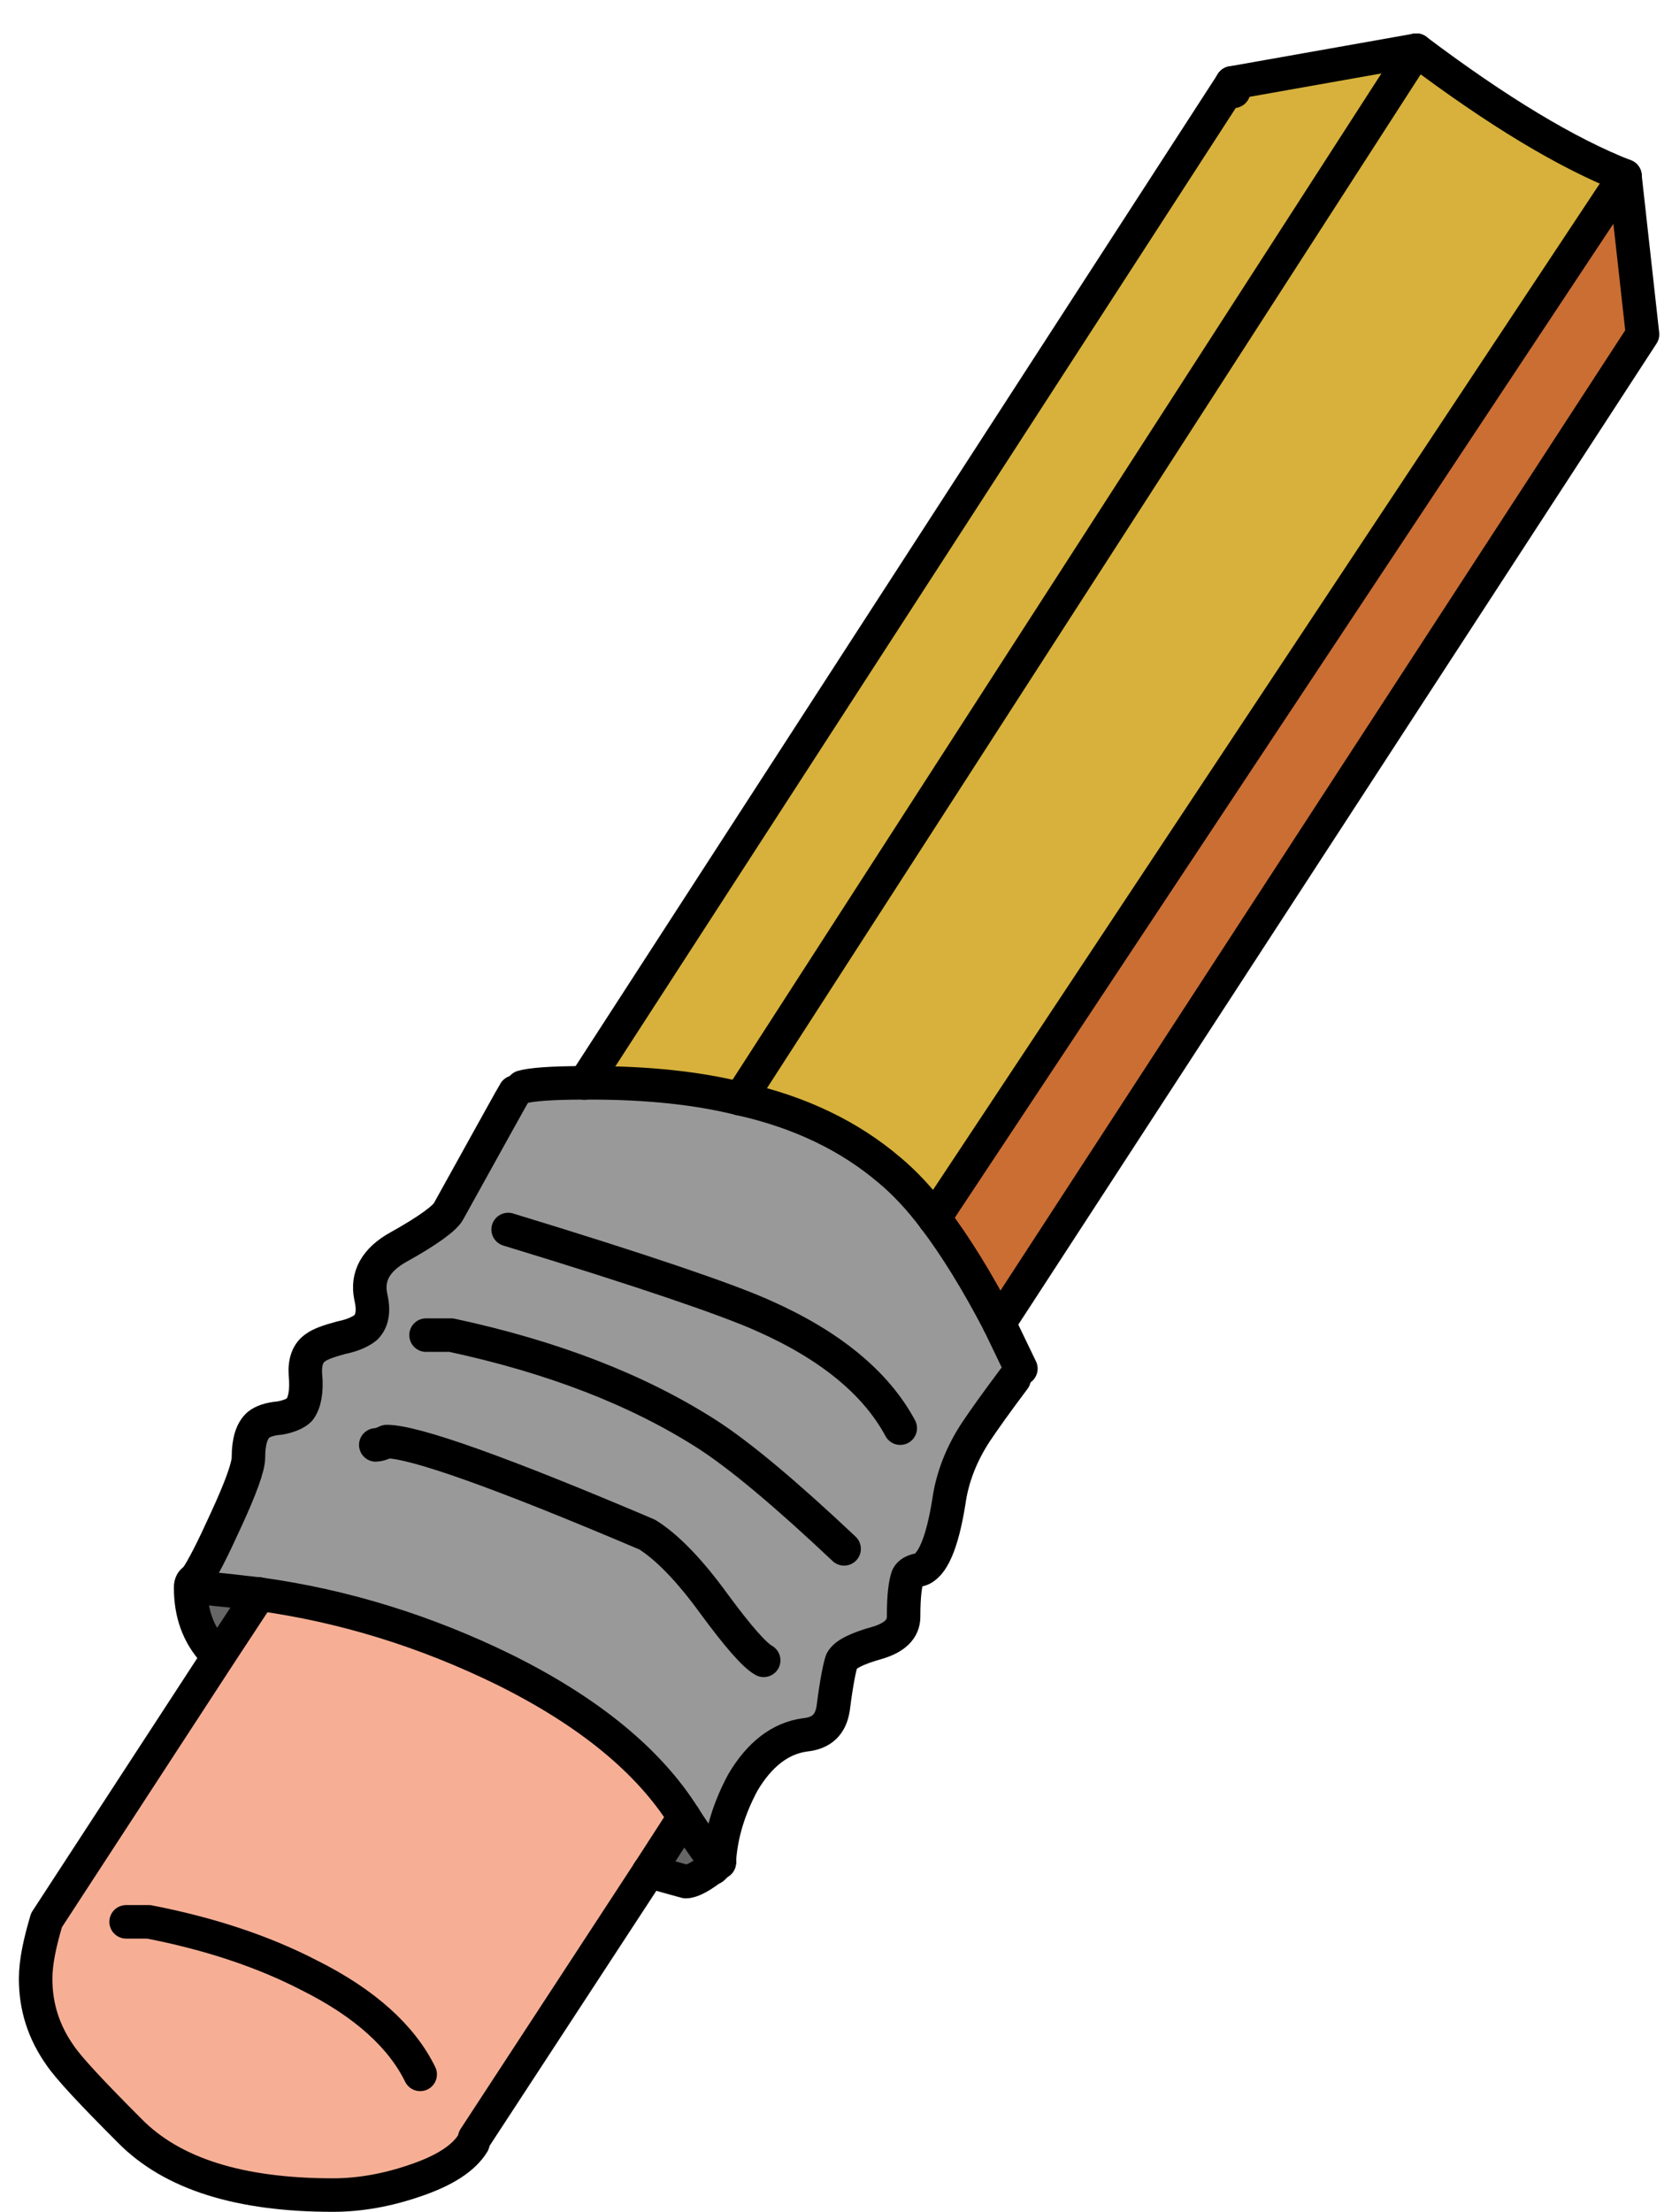 <svg version="1.1" width="93" height="123" viewBox="-1 -1 93 123" xmlns="http://www.w3.org/2000/svg" xmlns:xlink="http://www.w3.org/1999/xlink">
  <!-- Exported by Scratch - http://scratch.mit.edu/ -->
  <g id="ID0.7810848597437143">
    <path id="ID0.28432200802490115" fill="#D7B13B" d="M 144.800 10 L 145 11 L 144.800 10 L 67.800 128.900 L 68.300 129.300 C 74.900 129.300 80.900 129.900 86.100 131.200 L 166.800 6.100 L 144.800 10 Z " transform="matrix(0.466, 0, 0, 0.466, 0.05, -1.05)"/>
    <path id="ID0.35194656951352954" fill="#CB6E33" d="M 193.800 40 L 191.700 21.100 L 110.300 143.900 L 109.300 145.500 C 111.800 148.800 114.400 153 117 158 L 193.800 40 Z " transform="matrix(0.466, 0, 0, 0.466, 0.05, -1.05)"/>
    <path id="ID0.13818775676190853" fill="#D7B13B" d="M 191.700 21.100 C 184.800 18.400 176.500 13.400 166.800 6.100 L 86.100 131.200 C 93.300 132.800 99.200 135.700 103.900 139.700 L 110.300 143.900 L 191.700 21.100 Z " transform="matrix(0.466, 0, 0, 0.466, 0.05, -1.05)"/>
    <path id="ID0.7808091449551284" fill="#999999" d="M 111 179.300 C 111.400 176.400 112.500 173.600 114.200 171 C 115.200 169.500 116.700 167.400 118.800 164.600 L 119.600 163.400 L 117 158 C 114.400 153 111.800 148.800 109.300 145.500 C 107.500 143.100 105.700 141.200 103.900 139.700 C 99.200 135.700 93.300 132.800 86.100 131.200 C 80.900 129.900 74.900 129.300 68.300 129.300 L 67.500 129.300 L 67.400 129.300 C 63.600 129.300 61.100 129.500 60.100 129.800 L 59.200 130.400 C 59 130.700 56.400 135.400 51.300 144.600 C 50.900 145.400 48.900 146.900 45.300 148.900 C 42.600 150.400 41.500 152.400 42 154.800 C 42.400 156.500 42.200 157.700 41.400 158.500 C 40.900 158.900 40 159.400 38.500 159.700 C 37 160.100 35.900 160.500 35.400 160.900 C 34.500 161.500 34.100 162.600 34.200 164.100 C 34.400 166.100 34.100 167.500 33.500 168.300 C 33.100 168.700 32.300 169.100 31.100 169.300 C 29.900 169.400 29.100 169.700 28.600 170.100 C 27.800 170.800 27.400 172.100 27.400 174 C 27.400 175.100 26.500 177.600 24.700 181.500 C 23.200 184.800 22 187.200 21.100 188.500 C 21 188.600 21 188.600 21 188.600 L 21 189.500 C 23.600 189.700 26.100 190 28.700 190.300 C 38.800 191.700 48.500 194.700 57.900 199.300 C 68 204.300 75.200 210.200 79.400 216.900 C 80.100 218 81.300 219.800 83 222.100 C 83 222.200 83.100 222.300 83.100 222.300 L 83.600 222.300 C 83.600 222.300 83.600 222.300 83.600 222.200 C 83.800 218.900 84.800 215.800 86.400 212.800 C 88.400 209.400 90.900 207.500 93.800 207.100 C 95.800 206.900 96.900 205.900 97.200 203.900 C 97.600 200.700 98 198.900 98.200 198.300 C 98.600 197.500 100 196.800 102.500 196.100 C 104.500 195.500 105.600 194.500 105.600 193 C 105.600 190.500 105.800 189 106.100 188.200 C 106.300 187.800 106.800 187.500 107.500 187.400 C 109 187 110.200 184.300 111 179.300 Z M 42.600 172.500 C 42.800 172.500 43.300 172.400 43.900 172.100 C 47.200 172.100 57.600 175.800 75 183.200 C 77.400 184.700 80.100 187.500 83 191.500 C 85.800 195.300 87.800 197.600 88.900 198.200 C 87.800 197.600 85.800 195.300 83 191.500 C 80.100 187.500 77.400 184.700 75 183.200 C 57.600 175.800 47.200 172.100 43.900 172.100 C 43.300 172.400 42.800 172.500 42.600 172.500 Z M 48.600 159.400 L 51.600 159.400 C 63.700 162 73.800 165.900 82.100 171.200 C 86 173.700 91.500 178.300 98.500 184.900 C 91.500 178.300 86 173.700 82.100 171.200 C 73.800 165.900 63.700 162 51.600 159.400 L 48.600 159.400 Z M 88.900 157.100 C 96.800 160.600 102.300 165.100 105.200 170.500 C 102.300 165.100 96.800 160.600 88.900 157.100 C 84.700 155.200 74.500 151.700 58.400 146.800 C 74.500 151.700 84.700 155.200 88.900 157.100 Z " transform="matrix(0.466, 0, 0, 0.466, 0.05, -1.05)"/>
    <path id="ID0.1026272545568645" fill="#666666" d="M 21 188.600 C 20.700 188.700 20.500 189 20.500 189.500 C 20.500 192.600 21.400 195.100 23.300 197.200 L 23.900 197.600 L 28.700 190.300 C 26.100 190 23.600 189.700 21 189.500 L 21 188.600 C 21 188.600 21 188.600 21.100 188.500 C 21 188.500 21 188.500 21 188.600 Z " transform="matrix(0.466, 0, 0, 0.466, 0.05, -1.05)"/>
    <path id="ID0.8468243014067411" fill="#F6AF95" d="M 3.300 229.200 C 2.500 231.900 2 234.200 2 236.200 C 2 239.600 3 242.600 4.900 245.300 C 5.900 246.800 8.700 249.800 13.200 254.300 C 18.300 259.500 26.400 262 37.500 262 C 40.700 262 44 261.400 47.200 260.300 C 50.800 259.100 53.100 257.600 54.200 255.800 L 54.400 255.200 L 75.200 223.400 L 79.400 216.900 C 75.200 210.200 68 204.300 57.900 199.300 C 48.500 194.700 38.800 191.700 28.700 190.300 L 23.900 197.600 L 3.300 229.200 Z M 12.800 229.400 L 15.500 229.400 C 22.700 230.800 29.100 232.900 34.700 235.800 C 41.300 239.100 45.700 243.100 47.900 247.600 C 45.700 243.100 41.300 239.100 34.700 235.800 C 29.100 232.900 22.700 230.800 15.500 229.400 L 12.800 229.400 Z " transform="matrix(0.466, 0, 0, 0.466, 0.05, -1.05)"/>
    <path id="ID0.14617776218801737" fill="#666666" d="M 83.200 222.600 L 83 222.100 C 81.300 219.800 80.100 218 79.400 216.900 L 75.200 223.400 C 75.300 223.400 76.700 223.800 79.600 224.600 C 80.300 224.600 81.500 224 83.200 222.600 Z " transform="matrix(0.466, 0, 0, 0.466, 0.05, -1.05)"/>
    <path id="ID0.40429773181676865" fill="none" stroke="#000000" stroke-width="4" stroke-linecap="round" stroke-linejoin="round" d="M 145 11 L 144.800 10 " transform="matrix(0.466, 0, 0, 0.466, 0.05, -1.05)"/>
    <path id="ID0.787429531570524" fill="none" stroke="#000000" stroke-width="4" stroke-linecap="round" stroke-linejoin="round" d="M 144.800 10 L 166.800 6.100 " transform="matrix(0.466, 0, 0, 0.466, 0.05, -1.05)"/>
    <path id="ID0.17290590424090624" fill="none" stroke="#000000" stroke-width="4" stroke-linecap="round" stroke-linejoin="round" d="M 191.700 21.100 L 193.800 40 L 117 158 " transform="matrix(0.466, 0, 0, 0.466, 0.05, -1.05)"/>
    <path id="ID0.3082772484049201" fill="none" stroke="#000000" stroke-width="4" stroke-linecap="round" stroke-linejoin="round" d="M 166.800 6.100 C 176.500 13.400 184.800 18.400 191.700 21.100 " transform="matrix(0.466, 0, 0, 0.466, 0.05, -1.05)"/>
    <path id="ID0.5760392444208264" fill="none" stroke="#000000" stroke-width="4" stroke-linecap="round" stroke-linejoin="round" d="M 83.600 222.300 C 83.600 222.300 83.600 222.300 83.600 222.200 C 83.800 218.900 84.800 215.800 86.400 212.800 C 88.400 209.400 90.900 207.500 93.800 207.100 C 95.800 206.900 96.900 205.900 97.200 203.900 C 97.600 200.700 98 198.900 98.200 198.300 C 98.600 197.500 100 196.800 102.500 196.100 C 104.500 195.500 105.600 194.500 105.600 193 C 105.600 190.500 105.800 189 106.100 188.200 C 106.300 187.800 106.800 187.500 107.500 187.400 C 109 187 110.200 184.300 111 179.300 C 111.400 176.400 112.500 173.600 114.200 171 C 115.200 169.500 116.700 167.400 118.800 164.600 " transform="matrix(0.466, 0, 0, 0.466, 0.05, -1.05)"/>
    <path id="ID0.5527066234499216" fill="none" stroke="#000000" stroke-width="4" stroke-linecap="round" stroke-linejoin="round" d="M 119.600 163.400 L 117 158 " transform="matrix(0.466, 0, 0, 0.466, 0.05, -1.05)"/>
    <path id="ID0.337168590631336" fill="none" stroke="#000000" stroke-width="4" stroke-linecap="round" stroke-linejoin="round" d="M 109.300 145.500 L 110.300 143.900 L 191.700 21.100 " transform="matrix(0.466, 0, 0, 0.466, 0.05, -1.05)"/>
    <path id="ID0.24041158286854625" fill="none" stroke="#000000" stroke-width="4" stroke-linecap="round" stroke-linejoin="round" d="M 109.300 145.500 C 107.500 143.100 105.700 141.200 103.900 139.700 C 99.200 135.700 93.300 132.800 86.100 131.200 " transform="matrix(0.466, 0, 0, 0.466, 0.05, -1.05)"/>
    <path id="ID0.6169429863803089" fill="none" stroke="#000000" stroke-width="4" stroke-linecap="round" stroke-linejoin="round" d="M 67.500 129.300 L 67.400 129.300 C 63.600 129.300 61.100 129.500 60.100 129.800 " transform="matrix(0.466, 0, 0, 0.466, 0.05, -1.05)"/>
    <path id="ID0.19377167662605643" fill="none" stroke="#000000" stroke-width="4" stroke-linecap="round" stroke-linejoin="round" d="M 67.500 129.300 L 67.800 128.900 L 144.800 10 " transform="matrix(0.466, 0, 0, 0.466, 0.05, -1.05)"/>
    <path id="ID0.7439617072232068" fill="none" stroke="#000000" stroke-width="4" stroke-linecap="round" stroke-linejoin="round" d="M 86.100 131.200 C 80.900 129.900 74.900 129.300 68.300 129.300 L 67.500 129.300 " transform="matrix(0.466, 0, 0, 0.466, 0.05, -1.05)"/>
    <path id="ID0.645035267341882" fill="none" stroke="#000000" stroke-width="4" stroke-linecap="round" stroke-linejoin="round" d="M 21.100 188.500 C 22 187.200 23.200 184.800 24.700 181.500 C 26.500 177.600 27.400 175.100 27.400 174 C 27.400 172.100 27.800 170.800 28.600 170.100 C 29.100 169.700 29.900 169.400 31.100 169.300 C 32.300 169.100 33.100 168.700 33.500 168.300 C 34.100 167.500 34.400 166.100 34.200 164.100 C 34.100 162.600 34.500 161.500 35.400 160.900 C 35.900 160.500 37 160.100 38.500 159.700 C 40 159.400 40.900 158.900 41.400 158.500 C 42.200 157.700 42.400 156.500 42 154.800 C 41.500 152.400 42.600 150.400 45.300 148.900 C 48.900 146.900 50.900 145.400 51.300 144.600 C 56.400 135.400 59 130.700 59.200 130.400 " transform="matrix(0.466, 0, 0, 0.466, 0.05, -1.05)"/>
    <path id="ID0.5924094012007117" fill="none" stroke="#000000" stroke-width="4" stroke-linecap="round" stroke-linejoin="round" d="M 88.900 198.200 C 87.800 197.600 85.800 195.300 83 191.500 C 80.100 187.500 77.400 184.700 75 183.200 C 57.600 175.800 47.200 172.100 43.900 172.100 C 43.300 172.400 42.800 172.500 42.600 172.500 " transform="matrix(0.466, 0, 0, 0.466, 0.05, -1.05)"/>
    <path id="ID0.7166069275699556" fill="none" stroke="#000000" stroke-width="4" stroke-linecap="round" stroke-linejoin="round" d="M 98.500 184.900 C 91.500 178.300 86 173.700 82.100 171.200 C 73.800 165.900 63.700 162 51.600 159.400 L 48.600 159.400 " transform="matrix(0.466, 0, 0, 0.466, 0.05, -1.05)"/>
    <path id="ID0.17000629333779216" fill="none" stroke="#000000" stroke-width="4" stroke-linecap="round" stroke-linejoin="round" d="M 105.200 170.500 C 102.300 165.100 96.800 160.600 88.900 157.100 C 84.700 155.200 74.500 151.700 58.400 146.800 " transform="matrix(0.466, 0, 0, 0.466, 0.05, -1.05)"/>
    <path id="ID0.18965483270585537" fill="none" stroke="#000000" stroke-width="4" stroke-linecap="round" stroke-linejoin="round" d="M 23.300 197.200 C 21.400 195.100 20.500 192.600 20.500 189.500 C 20.500 189 20.700 188.700 21 188.600 C 21 188.500 21 188.500 21.100 188.500 " transform="matrix(0.466, 0, 0, 0.466, 0.05, -1.05)"/>
    <path id="ID0.8940332676284015" fill="none" stroke="#000000" stroke-width="4" stroke-linecap="round" stroke-linejoin="round" d="M 28.700 190.300 C 26.100 190 23.600 189.700 21 189.500 L 21 188.600 C 21 188.600 21 188.600 21.100 188.500 " transform="matrix(0.466, 0, 0, 0.466, 0.05, -1.05)"/>
    <path id="ID0.8133699148893356" fill="none" stroke="#000000" stroke-width="4" stroke-linecap="round" stroke-linejoin="round" d="M 47.900 247.600 C 45.700 243.100 41.300 239.100 34.700 235.800 C 29.100 232.900 22.700 230.800 15.500 229.400 L 12.800 229.400 " transform="matrix(0.466, 0, 0, 0.466, 0.05, -1.05)"/>
    <path id="ID0.9212465109303594" fill="none" stroke="#000000" stroke-width="4" stroke-linecap="round" stroke-linejoin="round" d="M 54.200 255.800 C 53.100 257.600 50.800 259.100 47.200 260.300 C 44 261.400 40.700 262 37.500 262 C 26.400 262 18.300 259.500 13.200 254.300 C 8.700 249.800 5.900 246.800 4.900 245.300 C 3 242.600 2 239.600 2 236.200 C 2 234.200 2.500 231.900 3.300 229.200 L 23.900 197.600 L 28.700 190.300 " transform="matrix(0.466, 0, 0, 0.466, 0.05, -1.05)"/>
    <path id="ID0.5062602781690657" fill="none" stroke="#000000" stroke-width="4" stroke-linecap="round" stroke-linejoin="round" d="M 82.900 222.900 L 82.800 223 L 82.900 222.900 " transform="matrix(0.466, 0, 0, 0.466, 0.05, -1.05)"/>
    <path id="ID0.38981194561347365" fill="none" stroke="#000000" stroke-width="4" stroke-linecap="round" stroke-linejoin="round" d="M 83.600 222.300 C 83.400 222.400 83.300 222.500 83.200 222.600 C 81.500 224 80.300 224.600 79.600 224.600 C 76.700 223.800 75.300 223.400 75.200 223.400 " transform="matrix(0.466, 0, 0, 0.466, 0.05, -1.05)"/>
    <path id="ID0.856947164516896" fill="none" stroke="#000000" stroke-width="4" stroke-linecap="round" stroke-linejoin="round" d="M 83.100 222.300 C 83.100 222.300 83 222.200 83 222.100 C 81.300 219.800 80.100 218 79.400 216.900 " transform="matrix(0.466, 0, 0, 0.466, 0.05, -1.05)"/>
    <path id="ID0.1381650324910879" fill="none" stroke="#000000" stroke-width="4" stroke-linecap="round" stroke-linejoin="round" d="M 82.900 222.900 C 83.100 222.700 83.300 222.500 83.600 222.300 " transform="matrix(0.466, 0, 0, 0.466, 0.05, -1.05)"/>
    <path id="ID0.16473912820219994" fill="none" stroke="#000000" stroke-width="4" stroke-linecap="round" stroke-linejoin="round" d="M 79.400 216.900 L 75.200 223.400 " transform="matrix(0.466, 0, 0, 0.466, 0.05, -1.05)"/>
    <path id="ID0.5194165338762105" fill="none" stroke="#000000" stroke-width="4" stroke-linecap="round" stroke-linejoin="round" d="M 75.200 223.400 L 54.400 255.200 " transform="matrix(0.466, 0, 0, 0.466, 0.05, -1.05)"/>
    <path id="ID0.8560360101982951" fill="none" stroke="#000000" stroke-width="4" stroke-linecap="round" stroke-linejoin="round" d="M 79.400 216.900 C 75.200 210.200 68 204.300 57.900 199.300 C 48.500 194.700 38.800 191.700 28.700 190.300 " transform="matrix(0.466, 0, 0, 0.466, 0.05, -1.05)"/>
    <path id="ID0.8569476706907153" fill="none" stroke="#000000" stroke-width="4" stroke-linecap="round" stroke-linejoin="round" d="M 86.100 131.200 L 166.800 6.100 " transform="matrix(0.466, 0, 0, 0.466, 0.05, -1.05)"/>
    <path id="ID0.5050757043063641" fill="none" stroke="#000000" stroke-width="4" stroke-linecap="round" stroke-linejoin="round" d="M 117 158 C 114.400 153 111.800 148.800 109.300 145.500 " transform="matrix(0.466, 0, 0, 0.466, 0.05, -1.05)"/>
  </g>
</svg>